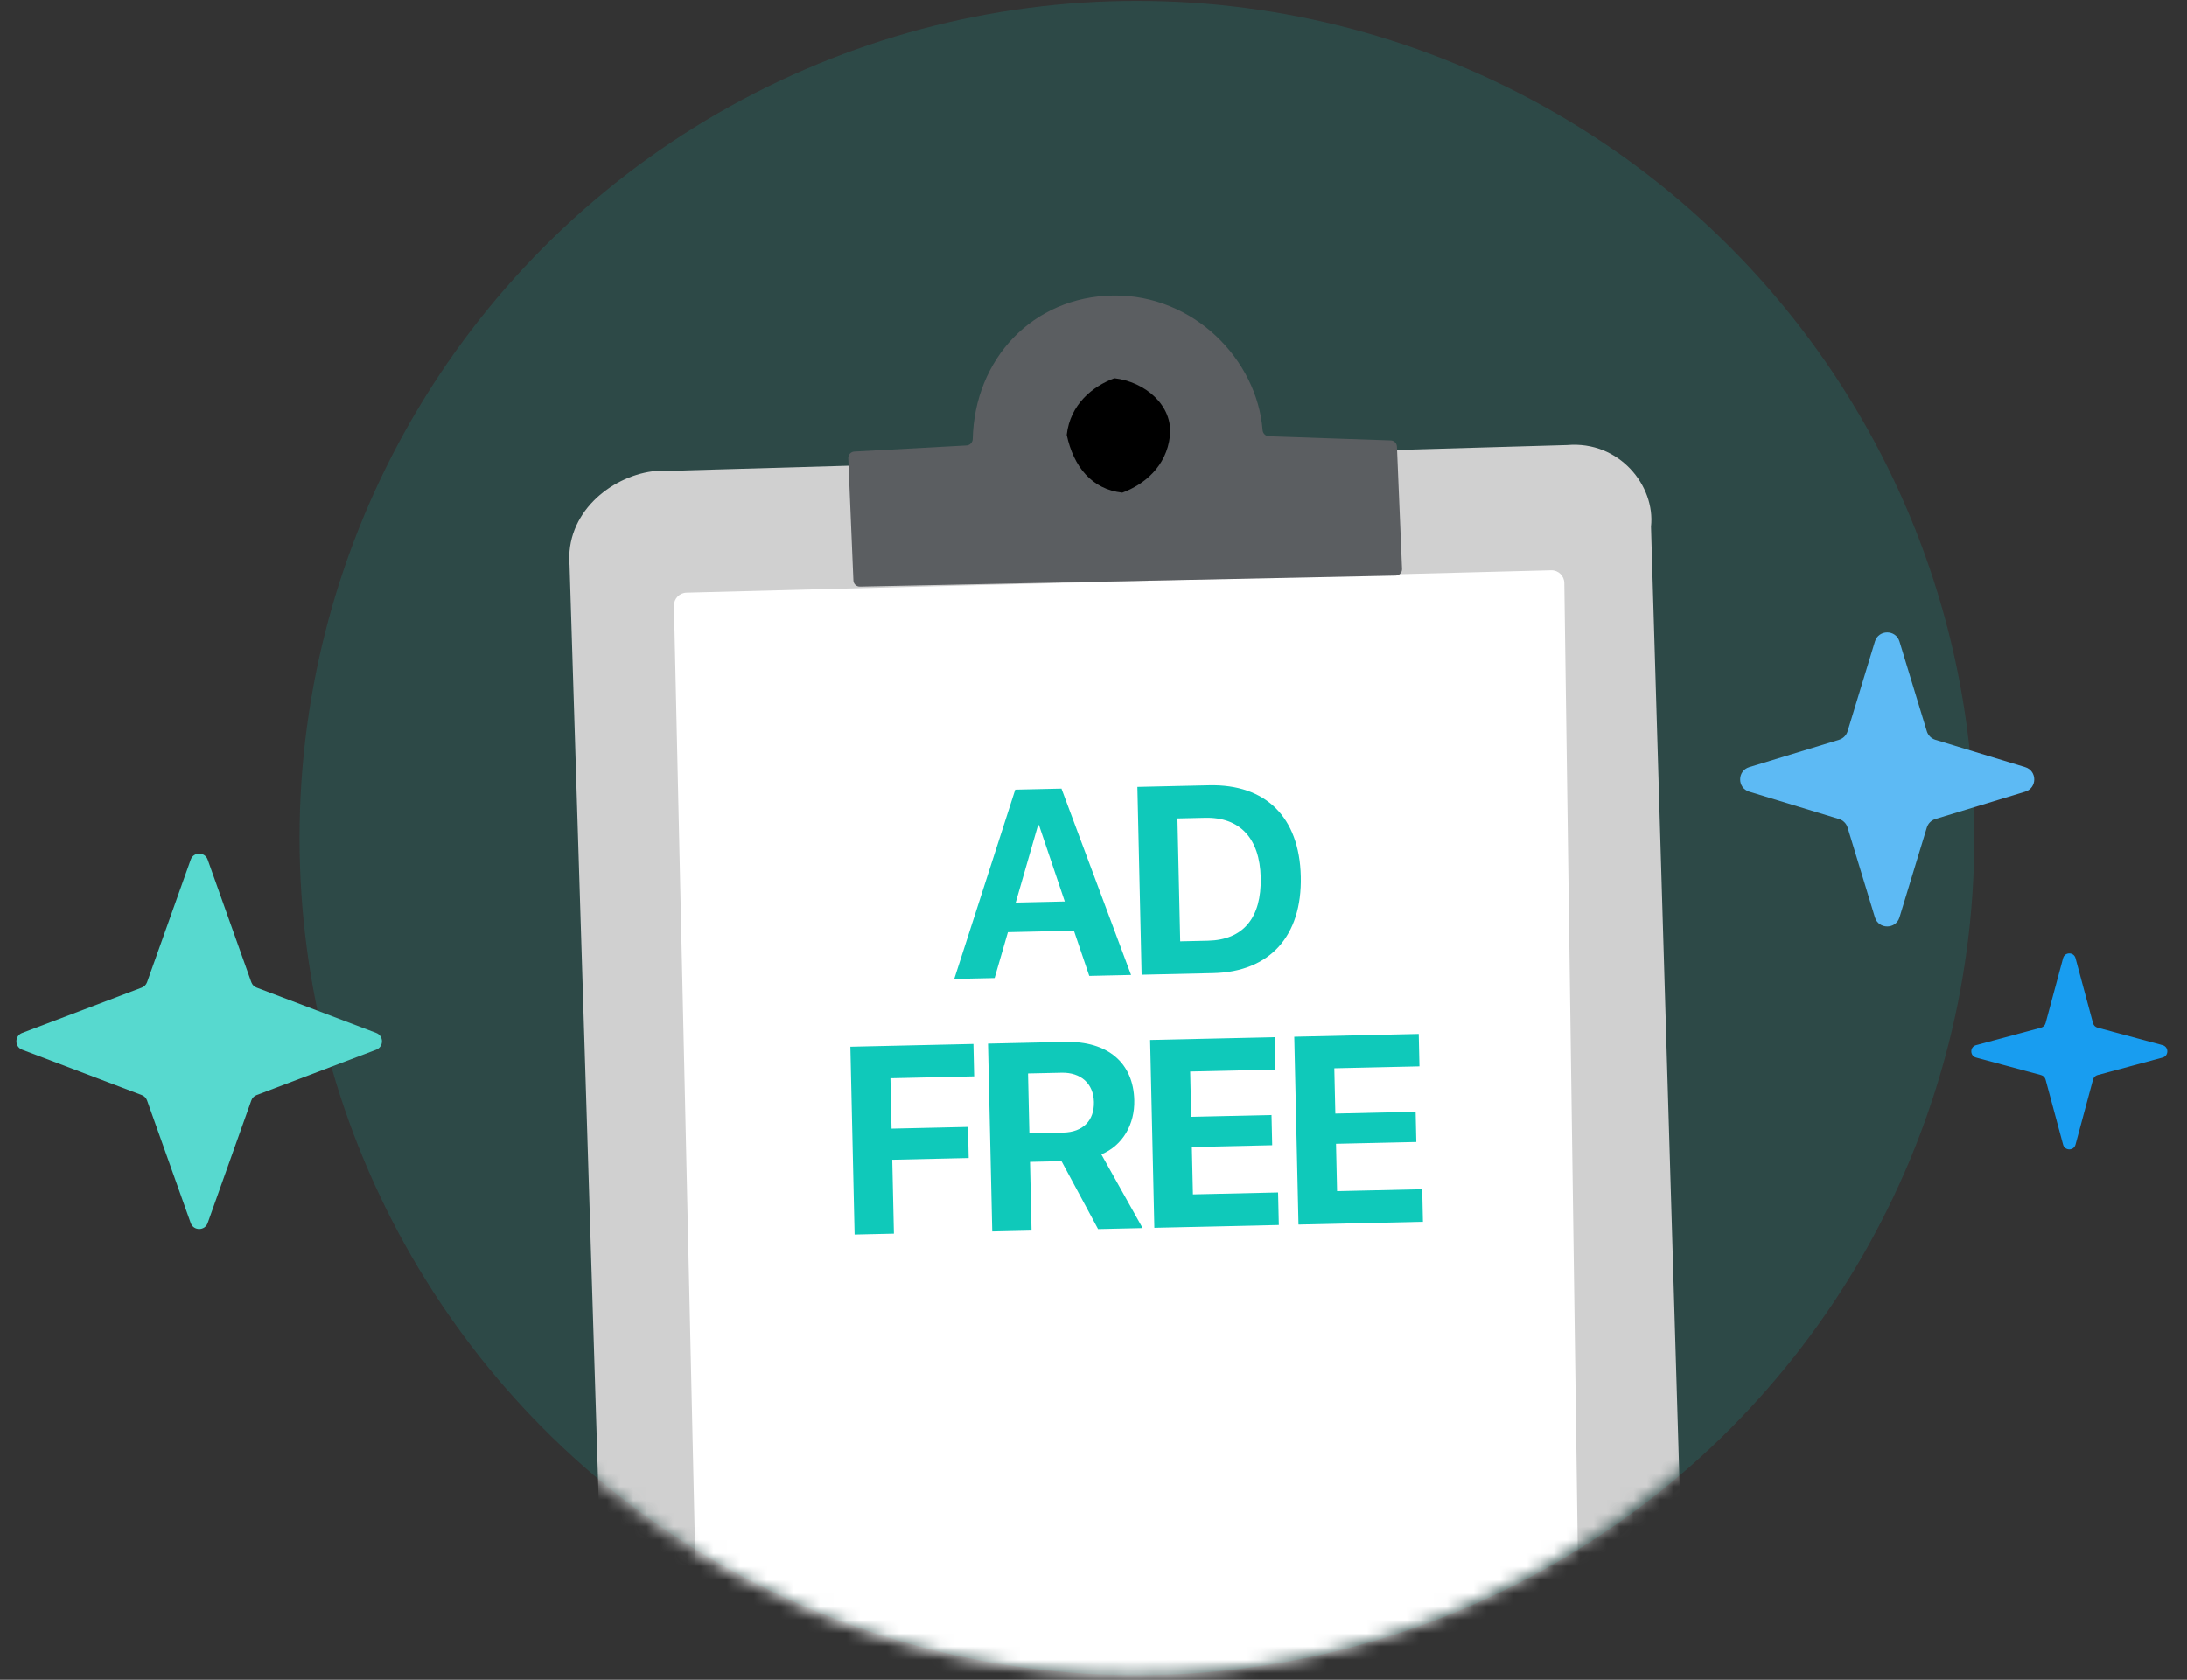 <svg viewBox='0 0 164 126' fill='none' xmlns='http://www.w3.org/2000/svg'><rect x="0" y="0" width="164" height="126" fill="#333333" stroke="none"/><circle opacity='0.15' cx='85.255' cy='62.861' r='62.792' fill='#0FC9BA'/><mask id='mask0' style='mask-type:alpha' maskUnits='userSpaceOnUse' x='22' y='0' width='126' height='126'><circle cx='84.956' cy='62.861' r='62.792' fill='#57D9CF'/></mask><g mask='url(#mask0)'><path d='M48.918 35.355L117.516 33.382C121.426 33.042 124.146 36.443 123.806 39.503L126.262 121.875C126.602 125.786 123.201 128.506 120.141 128.165L51.543 130.138C47.633 130.478 44.913 127.077 45.253 124.017L42.712 42.41C42.372 38.499 45.773 35.779 48.918 35.355Z' fill='#D0D0D0'/><path d='M51.477 44.457C50.946 44.471 50.527 44.911 50.539 45.442L52.679 141.169C52.691 141.703 53.135 142.125 53.669 142.11L117.704 140.344C118.23 140.329 118.648 139.894 118.64 139.367L117.306 43.728C117.298 43.192 116.854 42.765 116.317 42.779L51.477 44.457Z' fill='white'/><path d='M95.155 32.725C94.902 32.716 94.699 32.512 94.68 32.259C94.266 26.986 89.518 22.085 83.484 22.167C77.434 22.25 73.08 26.938 72.944 32.924C72.939 33.182 72.739 33.398 72.481 33.412L64.066 33.87C63.803 33.885 63.6 34.108 63.611 34.372L63.996 43.541C64.007 43.803 64.225 44.008 64.487 44.002L104.667 43.177C104.937 43.171 105.15 42.945 105.138 42.675L104.754 33.497C104.743 33.245 104.541 33.044 104.289 33.035L95.155 32.725Z' fill='#5B5E61'/><path d='M87.73 32.707C87.474 35.002 85.774 36.362 84.159 36.957C81.864 36.702 80.504 35.001 79.994 32.621C80.249 30.326 81.949 28.966 83.565 28.371C85.86 28.626 87.985 30.412 87.73 32.707Z' fill='black'/><path d='M81.683 73.203L84.817 73.133L79.598 59.155L76.132 59.233L71.558 73.431L74.585 73.363L75.582 69.921L80.532 69.81L81.683 73.203ZM77.843 61.89L77.911 61.889L79.847 67.618L76.167 67.701L77.843 61.89ZM85.291 59.027L85.608 73.115L90.988 72.994C95.215 72.899 97.646 70.216 97.545 65.745C97.445 61.273 94.898 58.81 90.671 58.906L85.291 59.027ZM88.295 61.391L90.374 61.344C92.971 61.286 94.472 62.874 94.538 65.822C94.607 68.868 93.218 70.502 90.582 70.561L88.502 70.608L88.295 61.391ZM67.034 92.537L66.91 86.992L72.641 86.863L72.588 84.53L66.857 84.659L66.772 80.88L73.05 80.739L72.995 78.308L63.769 78.516L64.086 92.604L67.034 92.537ZM77.09 80.521L79.599 80.465C81.064 80.432 82.001 81.29 82.032 82.657C82.063 84.053 81.213 84.922 79.73 84.955L77.191 85.012L77.09 80.521ZM77.239 87.15L79.602 87.097L82.344 92.193L85.683 92.118L82.589 86.59C84.196 85.919 85.098 84.336 85.057 82.53C84.995 79.748 83.101 78.081 79.86 78.154L74.09 78.283L74.407 92.372L77.355 92.305L77.239 87.15ZM95.842 89.447L89.457 89.591L89.376 86.037L95.4 85.902L95.349 83.637L89.326 83.772L89.249 80.375L95.634 80.231L95.58 77.8L86.246 78.01L86.563 92.098L95.897 91.888L95.842 89.447ZM106.651 89.204L100.265 89.348L100.185 85.794L106.209 85.659L106.158 83.394L100.135 83.529L100.058 80.132L106.443 79.988L106.389 77.557L97.055 77.767L97.372 91.855L106.705 91.645L106.651 89.204Z' fill='#0FC9BA'/></g><path d='M140.597 48.12C140.874 47.21 142.163 47.21 142.44 48.12L144.489 54.852C144.583 55.16 144.823 55.4 145.13 55.494L151.863 57.543C152.773 57.82 152.773 59.109 151.863 59.386L145.13 61.435C144.823 61.529 144.583 61.769 144.489 62.076L142.44 68.809C142.163 69.719 140.874 69.719 140.597 68.809L138.548 62.076C138.454 61.769 138.214 61.529 137.906 61.435L131.174 59.386C130.264 59.109 130.264 57.82 131.174 57.543L137.906 55.494C138.214 55.4 138.454 55.16 138.548 54.852L140.597 48.12Z' fill='#5DBAF4'/><path d='M14.302 64.479C14.514 63.882 15.36 63.882 15.572 64.479L18.845 73.674C18.911 73.86 19.056 74.008 19.241 74.079L28.208 77.48C28.789 77.7 28.789 78.52 28.208 78.741L19.241 82.142C19.056 82.212 18.911 82.36 18.845 82.546L15.572 91.741C15.36 92.338 14.514 92.338 14.302 91.741L11.029 82.546C10.962 82.36 10.818 82.212 10.633 82.142L1.666 78.741C1.085 78.52 1.085 77.7 1.666 77.48L10.633 74.079C10.818 74.008 10.962 73.86 11.029 73.674L14.302 64.479Z' fill='#57D9CF'/><path d='M154.708 71.87C154.836 71.395 155.511 71.395 155.639 71.87L156.951 76.746C156.996 76.912 157.125 77.041 157.291 77.086L162.167 78.398C162.642 78.526 162.642 79.201 162.167 79.329L157.291 80.642C157.125 80.686 156.996 80.816 156.951 80.982L155.639 85.857C155.511 86.332 154.836 86.332 154.708 85.857L153.395 80.982C153.351 80.816 153.221 80.686 153.055 80.642L148.18 79.329C147.705 79.201 147.705 78.526 148.18 78.398L153.055 77.086C153.221 77.041 153.351 76.912 153.395 76.746L154.708 71.87Z' fill='#189DF0'/></svg>